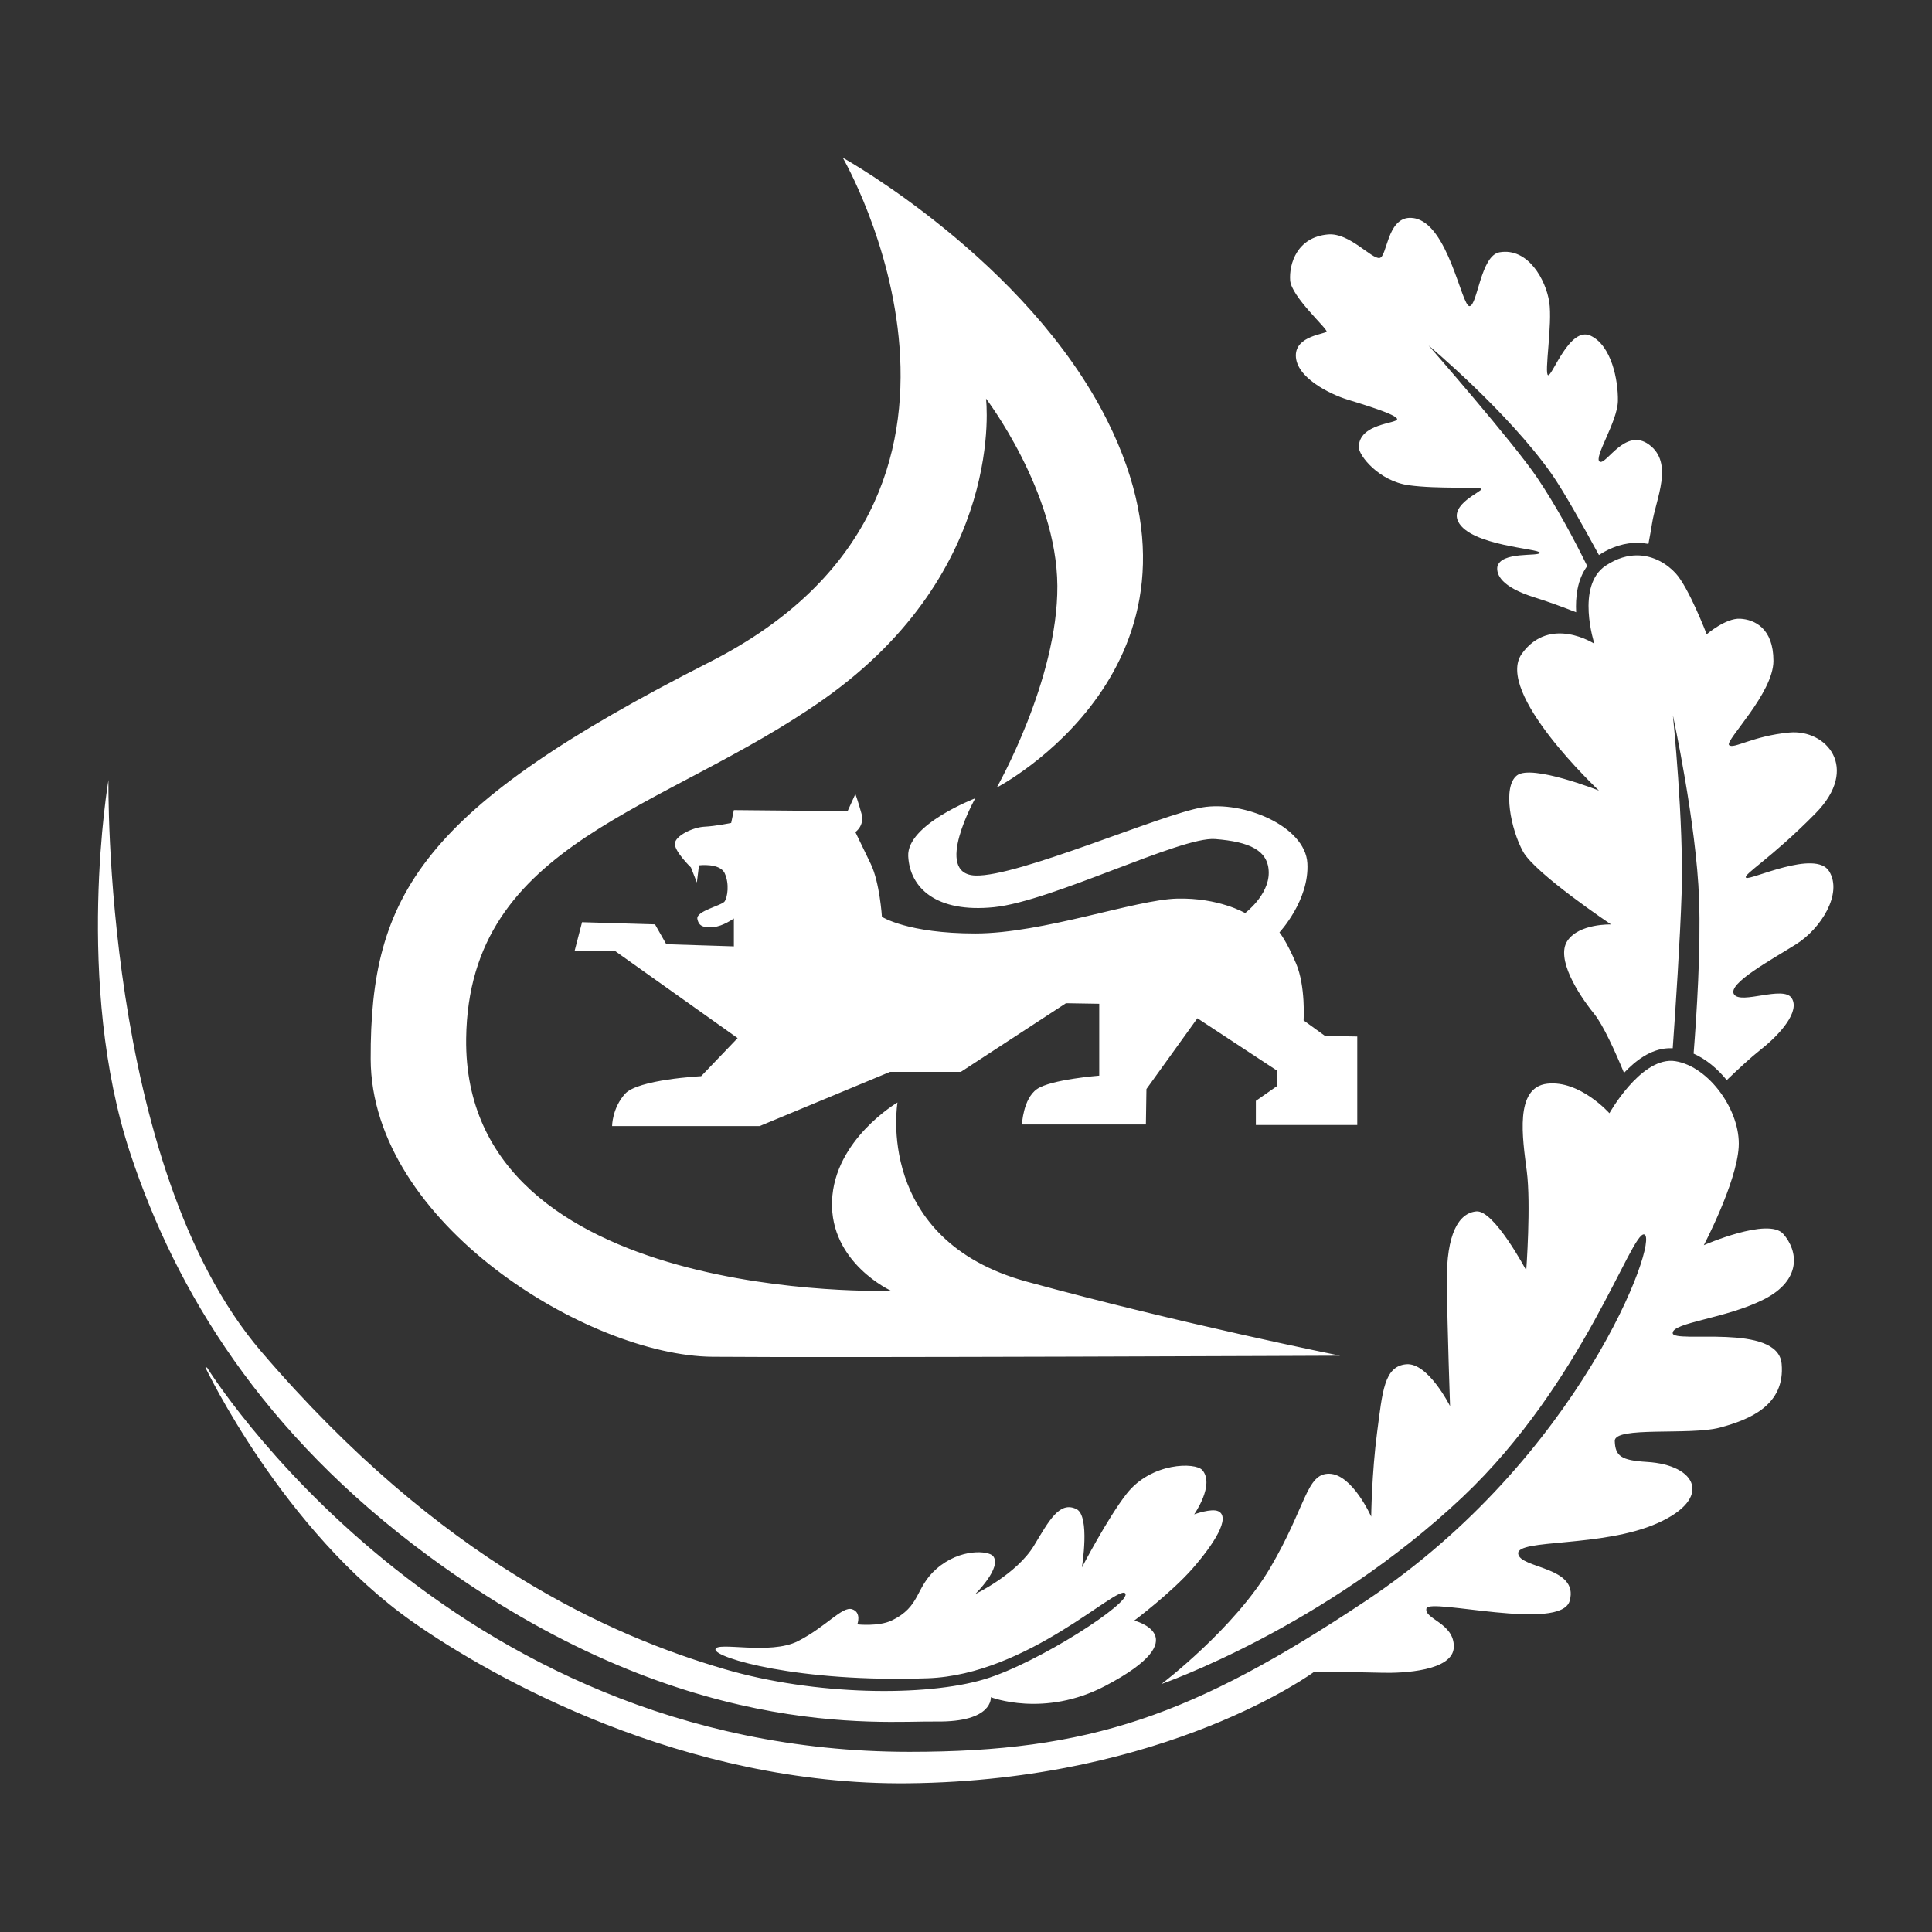 <?xml version="1.0" encoding="UTF-8" standalone="no"?>
<!DOCTYPE svg PUBLIC "-//W3C//DTD SVG 1.1//EN" "http://www.w3.org/Graphics/SVG/1.1/DTD/svg11.dtd">
<svg width="456" height="456" viewBox="0 0 456 456" version="1.1" xmlns="http://www.w3.org/2000/svg" xmlns:xlink="http://www.w3.org/1999/xlink" xml:space="preserve" xmlns:serif="http://www.serif.com/" style="fill-rule:evenodd;clip-rule:evenodd;stroke-linejoin:round;stroke-miterlimit:2;">
    <rect x="0" y="0" width="456" height="456" fill="#333333" stroke="none"/>
    <path style="fill:#ffffff;fill-rule:nonzero;stroke-width:0" d="m 198.917,37.228 c 0,0 46.199,79.618 -31.405,119.026 -68.02,34.541 -80.15,54.951 -80.023,93.698 0.127,38.747 51.408,70.026 80.658,70.28 29.25,0.253 148.147,-0.256 148.147,-0.256 0,0 -37.858,-7.597 -73.946,-17.474 -36.088,-9.877 -30.519,-42.29 -30.519,-42.29 0,0 -14.94,8.734 -15.447,23.295 -0.506,14.562 13.931,21.15 13.931,21.15 0,0 -101.047,3.419 -100.287,-59.513 0.564,-46.729 46.821,-53.567 84.457,-80.156 43.178,-30.504 38.24,-70.91 38.24,-70.91 0,0 16.712,21.909 16.839,44.194 0.127,22.286 -14.305,47.609 -14.305,47.609 0,0 55.082,-28.619 26.086,-86.612 C 242.409,61.402 198.917,37.228 198.917,37.228 Z m 133.679,14.192 c -5.226,0.281 -5.193,9.125 -6.958,9.461 -1.88,0.359 -7.083,-5.985 -12.18,-5.55 -7.342,0.627 -9.218,6.984 -8.949,10.834 0.268,3.85 8.86,11.461 8.591,12.088 -0.268,0.627 -7.25,0.963 -7.25,5.642 3e-4,5.211 8.059,9.13 12.088,10.383 4.029,1.253 11.817,3.585 11.817,4.659 0,1.074 -9.042,0.984 -9.042,6.625 0,1.97 4.746,7.97 11.73,8.955 6.984,0.985 17.013,0.27 17.192,0.896 0.179,0.627 -7.505,3.617 -5.463,7.7 2.865,5.73 19.251,6.357 19.251,7.342 0,0.985 -9.313,-0.451 -10.03,3.4 -0.179,1.701 0.804,4.656 8.862,7.163 3.092,0.962 6.597,2.255 9.753,3.481 -0.172,-3.43 0.211,-7.659 2.616,-10.895 -3.175,-6.476 -7.282,-14.132 -11.832,-20.879 -5.529,-8.198 -25.604,-31.18 -25.604,-31.18 0,0 18.575,15.51 29.009,30.284 2.627,3.719 7.172,11.787 11.192,19.169 3.108,-2.05 6.294,-2.926 9.195,-2.882 0.861,0.009 1.689,0.104 2.483,0.256 0.359,-1.887 0.671,-3.612 0.855,-4.813 0.896,-5.82 5.213,-14.28 -0.717,-18.626 -5.631,-4.128 -10.115,4.925 -11.637,4.029 -1.522,-0.896 4.206,-9.401 4.296,-14.325 0.089,-4.925 -1.521,-13.092 -6.446,-15.4 -4.925,-2.308 -9.04,9.582 -10.025,9.313 -0.985,-0.269 1.071,-12.086 0.266,-17.279 -0.805,-5.193 -4.974,-12.879 -11.73,-11.73 -4.464,0.76 -5.195,12.534 -7.076,12.713 -1.88,0.179 -5.01,-19.518 -13.158,-20.771 -0.198,-0.03 -0.393,-0.051 -0.579,-0.061 -0.18,-0.009 -0.354,-0.009 -0.522,0 z m 53.937,79.659 c -2.301,-0.04 -4.845,0.637 -7.531,2.417 -7.163,4.745 -2.688,18.447 -2.688,18.447 0,0 -10.475,-6.808 -17.1,2.324 -6.626,9.133 18.175,32.327 18.175,32.327 0,0 -15.851,-6.27 -19.343,-3.584 -3.492,2.686 -1.432,12.803 1.434,17.996 2.865,5.193 20.776,17.192 20.776,17.192 0,0 -7.526,-0.269 -10.301,3.85 -2.776,4.119 2.422,12.447 6.272,17.192 2.175,2.681 5.003,8.969 7.081,13.977 2.675,-2.806 6.194,-5.627 10.485,-5.811 0.334,-0.011 0.671,-0.011 1.014,0.005 0.675,-9.517 1.737,-25.415 2.099,-36.648 0.537,-16.654 -2.058,-41.901 -2.058,-41.901 0,0 5.553,25.519 6.18,43.426 0.413,11.82 -0.574,27.202 -1.295,36.392 3.011,1.341 5.656,3.587 7.823,6.251 2.713,-2.602 5.697,-5.377 7.885,-7.096 5.014,-3.94 9.404,-9.223 7.434,-12.267 -1.97,-3.044 -11.997,1.611 -13.609,-0.896 -1.612,-2.507 8.864,-8.151 14.684,-11.822 5.82,-3.671 11.011,-11.905 7.787,-17.187 -3.223,-5.283 -18.713,2.237 -19.609,1.521 -0.896,-0.716 5.823,-4.477 16.389,-15.221 10.565,-10.744 2.505,-19.877 -6.18,-19.071 -8.685,0.805 -13.253,4.029 -14.238,2.954 -0.985,-1.074 10.475,-12.175 10.475,-19.875 0,-7.7 -4.472,-9.759 -7.874,-9.938 -3.402,-0.179 -7.879,3.671 -7.879,3.671 0,0 -4.208,-11.015 -7.342,-14.417 -1.959,-2.126 -5.11,-4.15 -8.944,-4.209 z M 25.6,184.085 c 0,0 -8.2,47.914 5.192,88.281 10.711,32.285 30.981,65.902 70.377,94.911 59.676,43.943 106.367,38.86 119.85,39.039 13.483,0.179 12.84,-5.734 12.84,-5.734 0,0 12.586,4.924 27.043,-2.683 22.044,-11.599 6.804,-15.4 6.804,-15.4 0,0 8.764,-6.573 13.778,-12.303 5.014,-5.73 9.047,-12.044 6.093,-13.496 -1.61,-0.791 -5.724,0.727 -5.724,0.727 0,0 4.937,-7.004 1.92,-10.45 -1.633,-1.865 -12.02,-1.871 -17.868,5.591 -4.458,5.689 -10.552,17.392 -10.552,17.392 0,0 2.005,-12.164 -1.285,-13.777 -4.002,-1.963 -6.477,2.747 -9.999,8.586 -4.099,6.796 -13.88,11.463 -13.88,11.463 0,0 6.381,-6.256 4.209,-8.955 -1.004,-1.248 -7.72,-1.953 -13.378,3.016 -5.123,4.499 -3.633,8.896 -10.613,12.206 -3.053,1.448 -8.059,0.896 -8.059,0.896 0,0 1.074,-2.868 -1.254,-3.584 -2.328,-0.716 -6.092,4.119 -12.718,7.521 -6.626,3.402 -19.338,0.001 -19.517,1.971 -0.179,1.97 19.534,7.875 50.138,6.804 23.533,-0.823 44.673,-22.061 46.56,-20.054 1.865,1.984 -20.536,16.478 -33.151,20.275 -13.84,4.165 -39.998,3.897 -61.397,-2.371 C 144.425,386.171 104.141,368.701 61.593,318.926 24.167,275.143 25.6,184.085 25.6,184.085 Z m 176.291,3.318 -1.838,4.05 -26.843,-0.251 -0.635,3.036 c 0,0 -3.669,0.759 -6.328,0.886 -2.659,0.127 -6.963,2.156 -6.963,4.055 0,1.899 3.799,5.57 3.799,5.57 l 1.393,3.548 0.502,-4.055 c 0,0 4.943,-0.633 6.082,1.899 1.14,2.532 0.633,5.571 0,6.584 -0.633,1.013 -6.841,2.278 -6.461,4.178 0.379,1.899 1.646,2.026 3.799,1.899 2.153,-0.127 4.813,-2.022 4.813,-2.022 v 6.584 l -15.953,-0.507 -2.662,-4.685 -17.218,-0.507 -1.771,6.835 h 9.62 l 28.871,20.515 -8.612,8.99 c 0,0 -14.942,0.759 -17.981,4.178 -3.039,3.419 -3.036,7.598 -3.036,7.598 h 34.82 l 30.77,-12.789 h 16.716 l 24.816,-16.209 7.854,0.128 v 16.967 c 0,0 -11.397,0.885 -14.689,3.164 -3.292,2.279 -3.548,8.361 -3.548,8.361 h 29.25 l 0.128,-8.361 12.026,-16.711 18.872,12.405 v 3.548 l -5.069,3.543 v 5.698 H 320.349 V 244.637 l -7.598,-0.128 -5.069,-3.671 c 0,0 0.508,-8.056 -1.771,-13.424 -2.279,-5.368 -3.927,-7.342 -3.927,-7.342 0,0 7.096,-7.6 6.589,-16.337 -0.506,-8.737 -15.071,-14.814 -24.821,-13.168 -9.75,1.646 -43.56,16.461 -53.564,16.081 -10.003,-0.379 0,-18.232 0,-18.232 0,0 -16.205,6.204 -15.825,13.675 0.379,7.471 6.584,13.419 20.259,12.026 13.675,-1.393 44.067,-16.715 52.171,-16.081 8.104,0.633 12.661,2.658 12.661,7.977 0,5.318 -5.57,9.497 -5.57,9.497 0,0 -6.205,-3.668 -16.081,-3.415 -9.877,0.254 -31.66,8.228 -47.614,8.228 -15.954,0 -22.031,-3.927 -22.031,-3.927 0,0 -0.504,-8.102 -2.657,-12.533 -2.153,-4.432 -3.61,-7.47 -3.61,-7.47 0,0 2.214,-1.52 1.454,-4.306 -0.76,-2.786 -1.454,-4.685 -1.454,-4.685 z m 192.797,62.979 v 0.005 c -7.698,-0.357 -14.827,12.359 -14.827,12.359 0,0 -6.965,-7.854 -14.689,-6.968 -7.724,0.887 -5.826,12.793 -4.813,20.643 1.013,7.851 -0.128,23.423 -0.128,23.423 0,0 -7.597,-14.306 -11.776,-13.926 -4.178,0.379 -7.09,5.315 -6.963,16.711 0.127,11.396 0.758,29.25 0.758,29.25 0,0 -5.191,-10.383 -10.383,-9.876 -5.192,0.506 -5.569,6.458 -6.835,16.081 -1.266,9.623 -1.393,19.88 -1.393,19.88 0,0 -4.431,-10 -9.876,-10.127 -5.445,-0.127 -5.447,7.724 -13.931,22.159 -8.484,14.435 -25.707,27.473 -25.707,27.473 0,0 38.486,-13.33 71.068,-44.123 28.52,-26.953 39.847,-62.866 42.894,-61.986 3.669,1.06 -15.223,52.866 -65.718,86.484 -40.78,27.15 -65.242,35.629 -107.69,35.629 -109.82,0 -165.816,-90.708 -165.816,-90.708 h -0.379 c 0,0 18.27,38.498 48.925,60.04 18.824,13.228 64.031,38.65 116.952,38.092 61.157,-0.646 95.853,-26.336 95.853,-26.336 0,0 11.396,0.124 16.081,0.251 4.685,0.127 16.712,-0.379 16.839,-6.077 0.127,-5.698 -7.089,-6.586 -6.456,-9.118 0.633,-2.532 31.741,5.592 33.806,-1.782 2.274,-8.122 -11.775,-7.585 -12.154,-11.13 -0.379,-3.545 19.883,-1.394 32.926,-7.219 13.042,-5.825 9.274,-13.731 -2.534,-14.438 -6.131,-0.368 -7.471,-1.39 -7.598,-4.936 -0.127,-3.545 17.725,-1.265 24.816,-3.164 7.091,-1.899 15.453,-5.323 14.566,-15.073 -0.887,-9.75 -25.58,-4.681 -25.707,-7.214 -0.127,-2.532 12.534,-3.418 21.524,-7.977 8.99,-4.559 8.107,-11.438 4.562,-15.452 -3.545,-4.014 -18.744,2.662 -18.744,2.662 0,0 7.726,-14.689 8.233,-23.172 0.506,-8.484 -6.962,-18.993 -14.94,-20.259 -0.25,-0.04 -0.5,-0.072 -0.748,-0.082 z"/>
</svg>